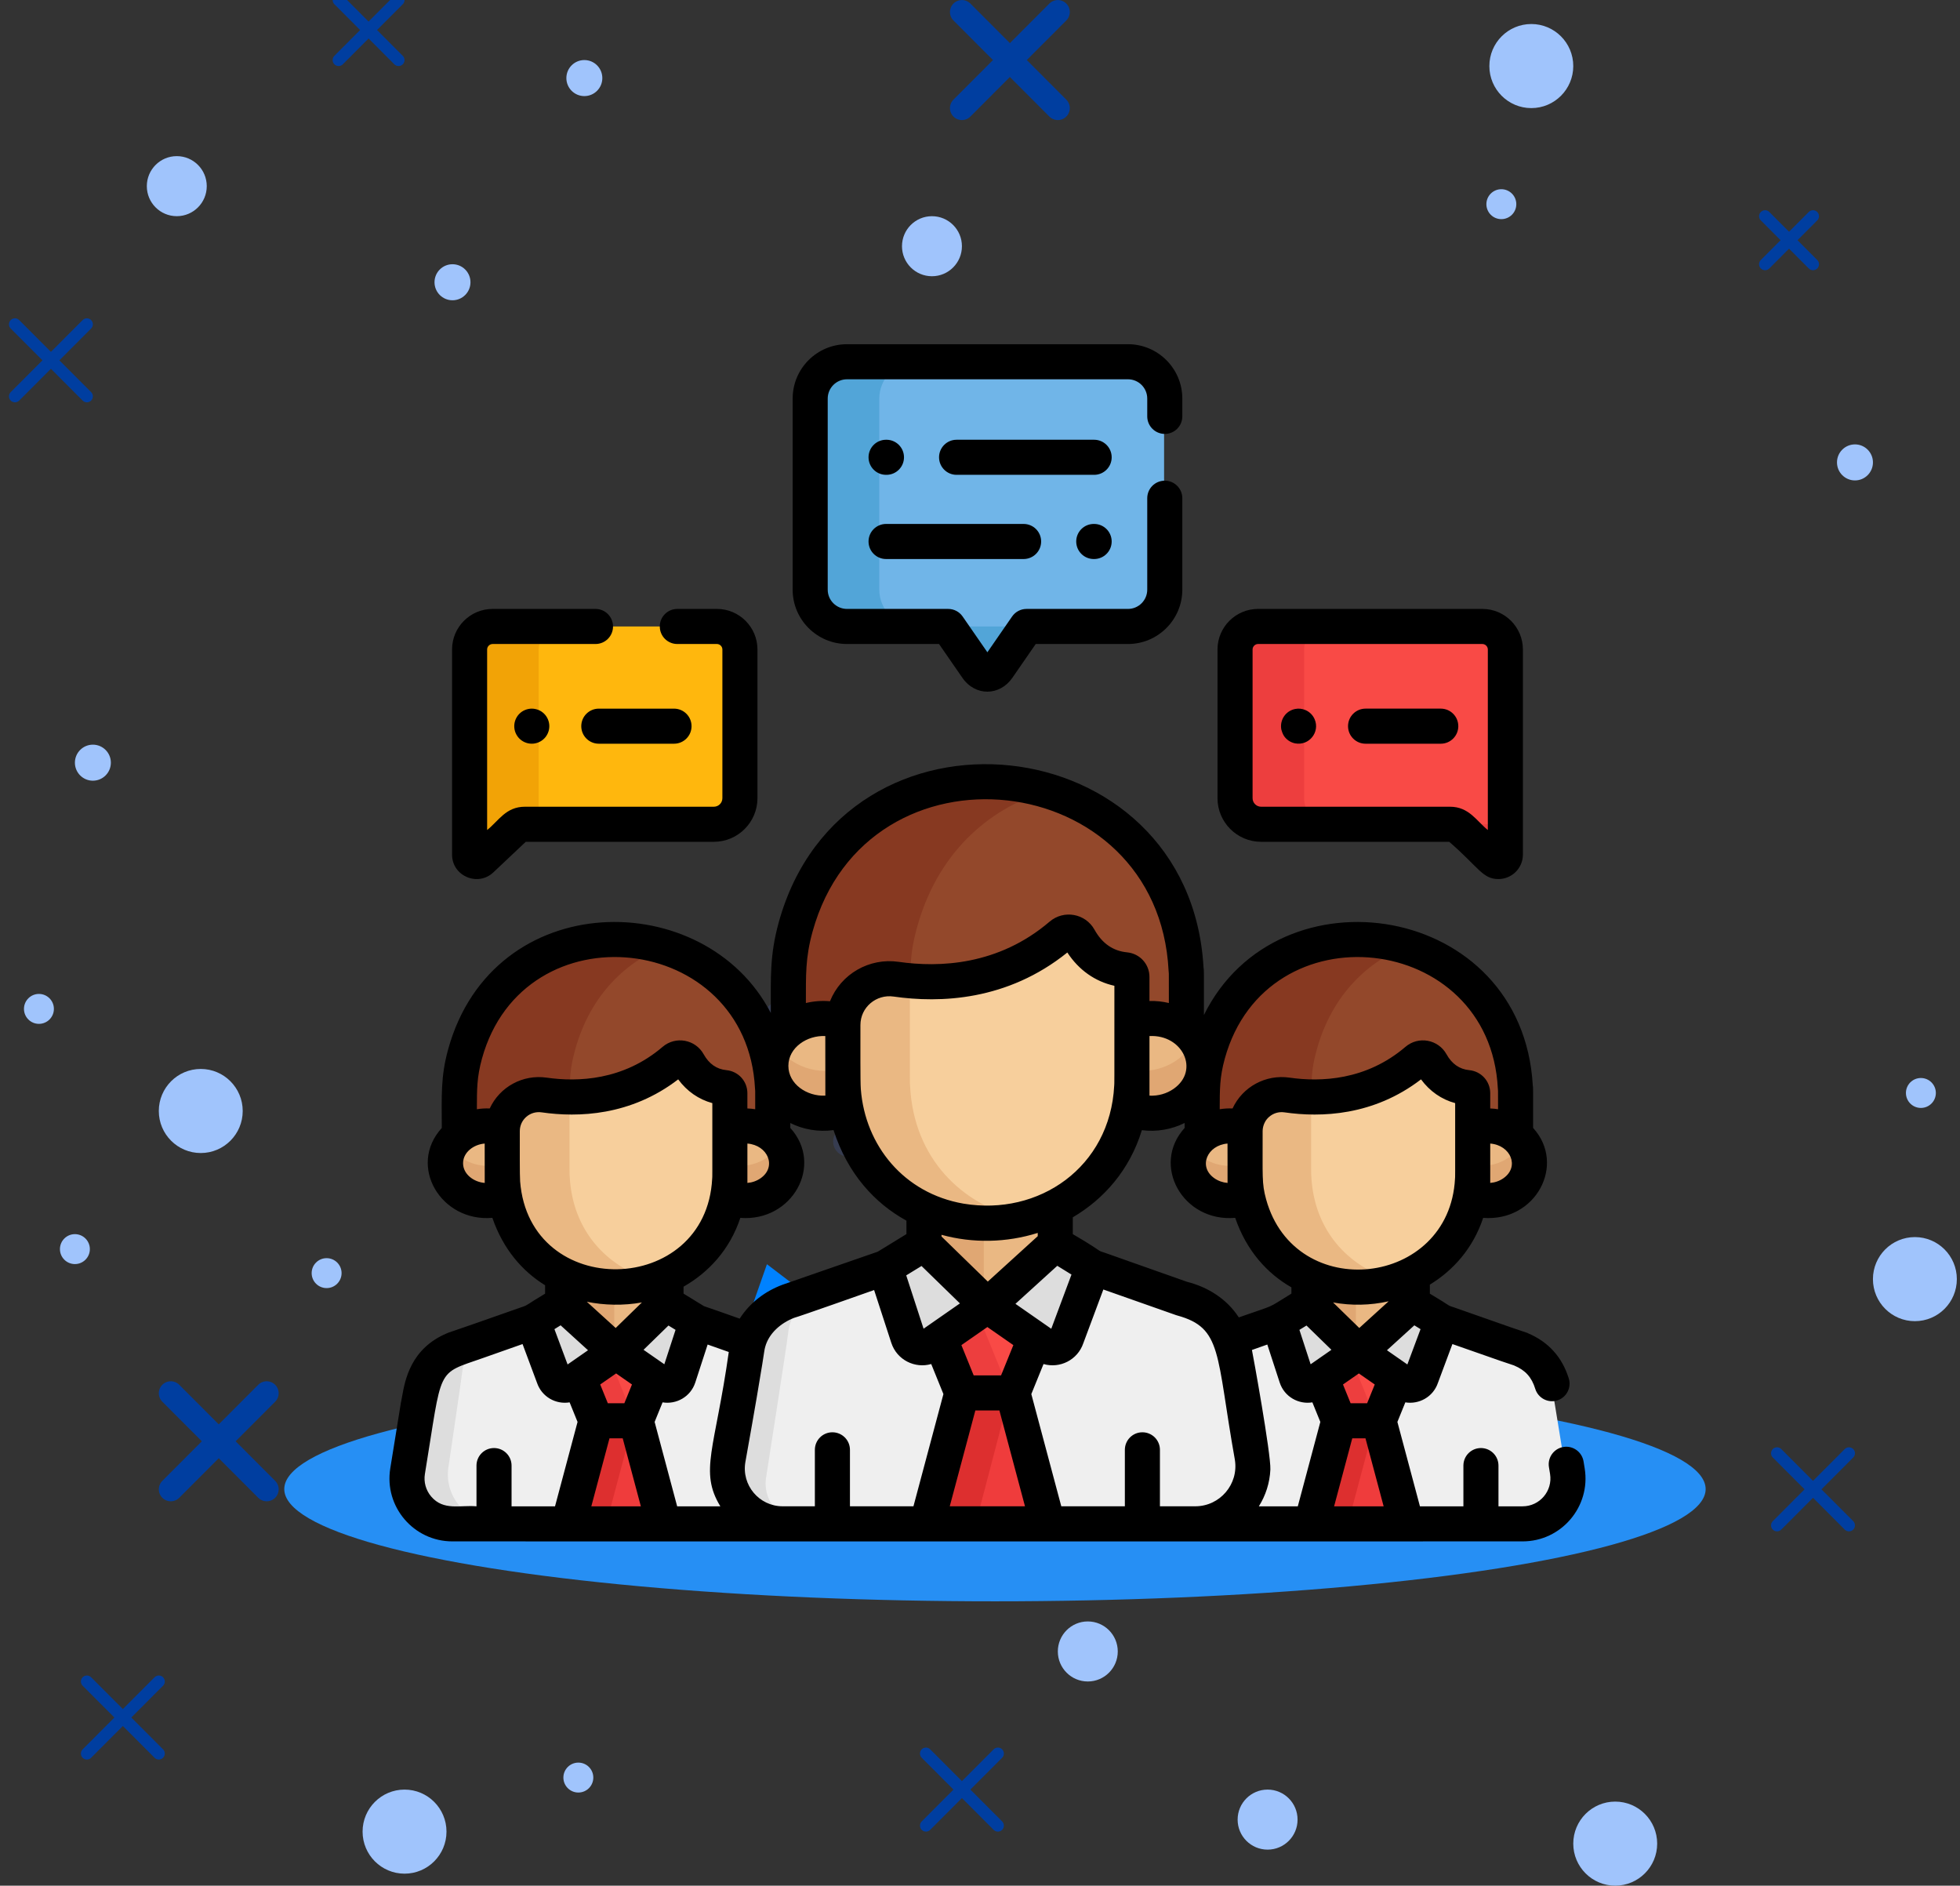 <?xml version="1.0" encoding="UTF-8"?>
<svg width="131px" height="126px" viewBox="0 0 131 126" version="1.1" xmlns="http://www.w3.org/2000/svg" xmlns:xlink="http://www.w3.org/1999/xlink">
    <rect x="0" y="0" width="131" height="126" fill="#333333" stroke="none"/>
    <!-- Generator: Sketch 50.2 (55047) - http://www.bohemiancoding.com/sketch -->
    <title>add-team-image</title>
    <desc>Created with Sketch.</desc>
    <defs></defs>
    <g id="team" stroke="none" stroke-width="1" fill="none" fill-rule="evenodd">
        <g id="index" transform="translate(-200, -305)">
            <g id="Group-3" transform="translate(156, 254)">
                <g id="add-team-image" transform="translate(45, 51)">
                    <g id="add-server-image">
                        <ellipse id="Oval" fill="#268FF4" fill-rule="nonzero" cx="65.5" cy="99.5" rx="47.5" ry="7.5"></ellipse>
                        <g id="bg">
                            <path d="M49.848,72.737 C48.966,70.312 50.031,68.087 52.388,67.227 C54.746,66.37 57.372,67.64 58.254,70.064 C59.136,72.488 57.859,74.926 55.684,76.278" id="Shape" stroke="#363C50" stroke-width="2" stroke-linecap="round"></path>
                            <path d="M50.26,84.475 L70.086,99.587 L61.864,102.58 L49.584,98.45 C47.492,97.747 46.389,95.49 47.124,93.4 L50.26,84.475 Z" id="Shape" fill="#0082FF" fill-rule="nonzero"></path>
                            <g id="Group" transform="translate(83, 67)" stroke="#0D84F5" stroke-linecap="round" stroke-width="2">
                                <path d="M0.644,3.27 C1.527,0.846 3.774,-0.174 6.131,0.684 C8.489,1.542 9.684,4.204 8.801,6.626 C7.921,9.05 5.375,10.096 2.838,9.734" id="Shape"></path>
                            </g>
                            <g id="Group">
                                <ellipse id="Oval" fill="#A0C4FC" fill-rule="nonzero" cx="101.348" cy="4.414" rx="2.804" ry="2.809"></ellipse>
                                <ellipse id="Oval" fill="#A0C4FC" fill-rule="nonzero" cx="12.418" cy="74.236" rx="2.804" ry="2.809"></ellipse>
                                <ellipse id="Oval" fill="#A0C4FC" fill-rule="nonzero" cx="10.816" cy="12.439" rx="2.003" ry="2.006"></ellipse>
                                <ellipse id="Oval" fill="#A0C4FC" fill-rule="nonzero" cx="61.289" cy="16.452" rx="2.003" ry="2.006"></ellipse>
                                <ellipse id="Oval" fill="#A0C4FC" fill-rule="nonzero" cx="122.98" cy="30.898" rx="1.202" ry="1.204"></ellipse>
                                <ellipse id="Oval" fill="#A0C4FC" fill-rule="nonzero" cx="20.83" cy="85.07" rx="1" ry="1"></ellipse>
                                <ellipse id="Oval" fill="#A0C4FC" fill-rule="nonzero" cx="4.006" cy="83.465" rx="1" ry="1"></ellipse>
                                <ellipse id="Oval" fill="#A0C4FC" fill-rule="nonzero" cx="1.602" cy="67.414" rx="1" ry="1"></ellipse>
                                <ellipse id="Oval" fill="#A0C4FC" fill-rule="nonzero" cx="99.345" cy="13.643" rx="1" ry="1"></ellipse>
                                <ellipse id="Oval" fill="#A0C4FC" fill-rule="nonzero" cx="127.386" cy="73.032" rx="1" ry="1"></ellipse>
                                <ellipse id="Oval" fill="#A0C4FC" fill-rule="nonzero" cx="37.655" cy="118.777" rx="1" ry="1"></ellipse>
                                <ellipse id="Oval" fill="#A0C4FC" fill-rule="nonzero" cx="29.243" cy="18.86" rx="1.202" ry="1.204"></ellipse>
                                <ellipse id="Oval" fill="#A0C4FC" fill-rule="nonzero" cx="5.208" cy="50.962" rx="1.202" ry="1.204"></ellipse>
                                <ellipse id="Oval" fill="#A0C4FC" fill-rule="nonzero" cx="38.056" cy="5.217" rx="1.202" ry="1.204"></ellipse>
                                <ellipse id="Oval" fill="#A0C4FC" fill-rule="nonzero" cx="126.985" cy="85.471" rx="2.804" ry="2.809"></ellipse>
                                <ellipse id="Oval" fill="#A0C4FC" fill-rule="nonzero" cx="106.956" cy="123.191" rx="2.804" ry="2.809"></ellipse>
                                <ellipse id="Oval" fill="#A0C4FC" fill-rule="nonzero" cx="26.038" cy="122.389" rx="2.804" ry="2.809"></ellipse>
                                <ellipse id="Oval" fill="#A0C4FC" fill-rule="nonzero" cx="83.722" cy="121.586" rx="2.003" ry="2.006"></ellipse>
                                <ellipse id="Oval" fill="#A0C4FC" fill-rule="nonzero" cx="71.705" cy="110.35" rx="2.003" ry="2.006"></ellipse>
                                <path d="M65.696,117.172 L60.889,121.987 M65.695,121.987 L60.888,117.172 M9.614,112.357 L4.807,117.172 M9.614,117.172 L4.807,112.357 M4.807,21.67 L0,26.483 M4.807,26.483 L0,21.67 M120.175,14.446 L116.971,17.656 M120.176,17.656 L116.972,14.446 M25.637,0 L21.632,4.013 M25.637,4.013 L21.632,0 M122.58,97.108 L117.772,101.924 M122.579,101.924 L117.771,97.108" id="Shape" stroke="#003EA0" stroke-width="0.8" stroke-linecap="round"></path>
                                <path d="M16.825,93.096 L10.415,99.516 M16.825,99.516 L10.415,93.096 M69.702,0.803 L63.292,7.223 M69.702,7.223 L63.292,0.803" id="Shape" stroke="#003EA0" stroke-width="1.6" stroke-linecap="round"></path>
                            </g>
                        </g>
                    </g>
                    <g id="group" transform="translate(25, 23)" fill-rule="nonzero">
                        <path d="M73.03,18.86 L58.037,18.86 C57.191,18.86 56.499,19.552 56.499,20.398 C56.499,21.053 56.499,30.924 56.499,30.335 C56.499,31.297 57.279,32.077 58.242,32.077 C72.146,32.077 71.181,31.984 71.581,32.361 L73.784,34.44 C74.08,34.72 74.568,34.51 74.568,34.102 C74.568,32.839 74.568,19.56 74.568,20.398 C74.568,19.552 73.876,18.86 73.03,18.86 Z" id="Shape" fill="#F94A46"></path>
                        <path d="M6.877,18.86 L21.87,18.86 C22.716,18.86 23.408,19.552 23.408,20.398 C23.408,21.053 23.408,30.924 23.408,30.335 C23.408,31.297 22.628,32.077 21.665,32.077 C8.18,32.077 8.77,31.942 8.326,32.361 L6.123,34.44 C5.827,34.72 5.34,34.51 5.34,34.102 C5.34,32.839 5.34,19.56 5.34,20.398 C5.34,19.552 6.032,18.86 6.877,18.86 Z" id="Shape" fill="#FFB70D"></path>
                        <path d="M49.344,1.172 L30.563,1.172 C29.21,1.172 28.104,2.279 28.104,3.632 L28.104,16.401 C28.104,17.754 29.21,18.86 30.563,18.86 L37.329,18.86 L39.24,21.624 C39.628,22.186 40.264,22.186 40.653,21.624 L42.564,18.86 L49.344,18.86 C50.697,18.86 51.804,17.754 51.804,16.401 L51.804,3.632 C51.803,2.279 50.697,1.172 49.344,1.172 Z" id="Shape" fill="#70B5E8"></path>
                        <g id="Group" transform="translate(56.406, 18.75)" fill="#ED3E3E">
                            <path d="M4.757,11.584 C4.757,7.852 4.757,5.354 4.757,1.648 C4.757,0.802 5.449,0.11 6.295,0.11 L1.63,0.11 C0.785,0.11 0.093,0.802 0.093,1.648 C0.093,3.853 0.093,9.836 0.093,11.584 C0.093,12.547 0.873,13.327 1.836,13.327 C3.036,13.327 5.304,13.327 6.5,13.327 C5.538,13.327 4.757,12.547 4.757,11.584 Z" id="Shape"></path>
                            <path d="M14.462,13.327 C15.161,13.327 15.263,13.805 17.378,15.69 C17.674,15.97 18.161,15.76 18.161,15.352 L18.161,13.327 L14.462,13.327 Z" id="Shape"></path>
                        </g>
                        <path d="M10.004,20.398 C10.004,19.552 10.696,18.86 11.542,18.86 L6.877,18.86 C6.032,18.86 5.34,19.552 5.34,20.398 C5.34,22.046 5.34,32.521 5.34,34.102 C5.34,34.51 5.827,34.72 6.123,34.44 C8.239,32.554 8.34,32.077 9.039,32.077 L10.004,32.077 C10.004,28.372 10.004,24.086 10.004,20.398 Z" id="Shape" fill="#F2A306"></path>
                        <g id="Group" transform="translate(27.969, 1.094)" fill="#52A5D8">
                            <path d="M4.8,15.307 L4.8,2.538 C4.8,1.185 5.906,0.078 7.259,0.078 L2.595,0.078 C1.242,0.078 0.135,1.185 0.135,2.538 L0.135,15.307 C0.135,16.66 1.242,17.767 2.595,17.767 L7.259,17.767 C5.906,17.767 4.8,16.66 4.8,15.307 Z" id="Shape"></path>
                            <path d="M14.025,17.767 L9.36,17.767 L11.271,20.53 C11.66,21.093 12.296,21.093 12.685,20.53 L14.31,18.179 L14.025,17.767 Z" id="Shape"></path>
                        </g>
                        <path d="M75.133,49.417 C74.53,37.515 57.614,35.665 54.444,47.15 C54.269,47.785 54.155,48.378 54.097,49.115 C54.061,49.581 54.056,51.965 54.058,53.397 L75.149,53.397 C75.149,49.683 75.149,49.73 75.133,49.417 Z" id="Shape" fill="#93482B"></path>
                        <path d="M62.005,47.15 C63.024,43.46 65.462,41.149 68.32,40.103 C61.691,37.735 54.664,41.846 54.097,49.115 C54.061,49.581 54.056,51.965 54.058,53.397 L61.62,53.397 C61.614,49.329 61.588,48.668 62.005,47.15 Z" id="Shape" fill="#873921"></path>
                        <path d="M75.688,78.761 C77.535,78.761 78.941,77.107 78.645,75.285 L77.905,70.743 C77.694,69.67 77.573,67.887 75.518,67.024 C75.327,66.943 74.89,66.823 74.899,66.825 C65.89,63.643 74.181,66.572 70.197,65.169 L68.201,63.933 L68.201,61.558 C66.06,62.636 63.432,62.719 61.244,61.708 L61.245,63.933 L59.193,65.19 L58.136,65.554 L58.133,65.554 L58.134,65.555 C58.118,65.56 53.788,67.093 54.074,66.965 C52.937,67.39 51.976,68.324 51.842,69.632 C51.783,70.203 51.042,74.358 50.591,76.861 C50.412,77.851 51.173,78.761 52.18,78.761 L75.689,78.761 L75.689,78.761 L75.688,78.761 Z" id="Shape" fill="#EFEFEF"></path>
                        <path d="M64.603,67.205 L68.655,64.215 L68.201,63.934 L68.201,61.559 C66.06,62.636 63.432,62.719 61.244,61.708 L61.245,63.934 L60.786,64.215 L64.603,67.205 Z" id="Shape" fill="#EAB883"></path>
                        <path d="M64.624,62.415 C63.464,62.428 62.303,62.198 61.244,61.708 L61.245,63.934 L60.786,64.215 L64.538,67.154 L64.625,67.154 L64.624,62.415 Z" id="Shape" fill="#E0A773"></path>
                        <g id="Group" transform="translate(59.062, 63.906)" fill="#DDDDDD">
                            <path d="M2.183,0.027 L5.541,3.298 L2.543,5.385 C2.106,5.689 1.499,5.485 1.333,4.978 L0.13,1.285 L2.183,0.027 Z" id="Shape"></path>
                            <path d="M9.138,0.027 L5.541,3.298 L8.538,5.385 C8.976,5.689 9.583,5.485 9.748,4.978 L11.134,1.263 L9.138,0.027 Z" id="Shape"></path>
                        </g>
                        <path d="M65.954,71.827 C65.01,71.827 64.198,71.827 63.252,71.827 L61.399,78.766 C63.641,78.766 65.566,78.766 67.808,78.766 L65.954,71.827 Z" id="Shape" fill="#EF3C3C"></path>
                        <path d="M64.603,67.205 L62.087,68.956 L63.252,71.827 C64.197,71.827 65.009,71.827 65.954,71.827 L67.12,68.956 L64.603,67.205 Z" id="Shape" fill="#F94A46"></path>
                        <path d="M65.954,71.827 C65.01,71.827 64.198,71.827 63.252,71.827 L61.399,78.766 L64.102,78.766 L65.955,71.829 L65.954,71.827 Z" id="Shape" fill="#DD2F2F"></path>
                        <path d="M64.194,67.489 L62.087,68.956 L63.252,71.827 C64.197,71.827 65.009,71.827 65.954,71.827 L65.955,71.825 L64.194,67.489 Z" id="Shape" fill="#ED3E3E"></path>
                        <g id="Group" transform="translate(53.125, 51.875)" fill="#EAB883">
                            <path d="M4.1,0.296 C2.27,-0.356 0.144,0.857 0.144,2.626 C0.144,4.396 2.269,5.609 4.1,4.957 L4.1,0.296 Z" id="Shape"></path>
                            <path d="M18.86,0.296 C20.69,-0.356 22.816,0.857 22.816,2.626 C22.816,4.396 20.691,5.609 18.86,4.957 L18.86,0.296 Z" id="Shape"></path>
                        </g>
                        <g id="Group" transform="translate(53.125, 53.438)" fill="#E0A773">
                            <path d="M0.417,0.01 C-0.708,2.063 1.755,4.23 4.1,3.395 L4.1,1.287 C2.664,1.799 1.047,1.162 0.417,0.01 Z" id="Shape"></path>
                            <path d="M18.86,1.287 L18.86,3.395 C21.205,4.23 23.668,2.063 22.544,0.01 C21.913,1.162 20.296,1.799 18.86,1.287 Z" id="Shape"></path>
                        </g>
                        <path d="M71.917,49.413 C72.112,49.432 72.262,49.594 72.262,49.79 C72.262,56.237 72.266,55.295 72.251,55.595 C71.813,64.239 59.526,65.583 57.224,57.241 C57.097,56.78 57.014,56.349 56.972,55.814 C56.93,55.273 56.947,52.333 56.947,52.343 C56.947,50.841 58.28,49.696 59.766,49.91 C62.106,50.248 65.522,50.117 68.503,47.569 C68.81,47.307 69.274,47.392 69.47,47.744 C69.839,48.409 70.574,49.284 71.917,49.413 Z" id="Shape" fill="#F7CF9C"></path>
                        <path d="M61.643,55.595 C61.628,55.299 61.632,56.212 61.632,50.045 C60.962,50.046 60.332,49.992 59.766,49.91 C58.28,49.696 56.948,50.841 56.948,52.343 C56.948,52.333 56.93,55.273 56.973,55.814 C57.369,60.896 62.153,63.942 66.948,62.476 C64.156,61.623 61.829,59.269 61.643,55.595 Z" id="Shape" fill="#EAB883"></path>
                        <path d="M25.565,49.417 C24.962,37.515 8.046,35.665 4.876,47.15 C4.413,48.835 4.486,49.761 4.491,53.398 L25.581,53.398 C25.582,49.683 25.581,49.73 25.565,49.417 Z" id="Shape" fill="#93482B"></path>
                        <path d="M12.438,47.15 C13.456,43.46 15.894,41.149 18.753,40.103 C12.123,37.735 5.097,41.846 4.53,49.115 C4.493,49.581 4.489,51.965 4.491,53.397 L12.053,53.397 C12.047,49.329 12.021,48.668 12.438,47.15 Z" id="Shape" fill="#873921"></path>
                        <path d="M26.121,78.761 C27.967,78.761 29.374,77.107 29.077,75.285 L28.338,70.743 C28.126,69.67 28.005,67.887 25.951,67.024 C25.759,66.943 25.323,66.823 25.331,66.825 C16.323,63.643 24.614,66.572 20.629,65.169 L18.633,63.933 L18.633,61.558 C16.492,62.636 13.864,62.719 11.676,61.708 L11.678,63.933 L9.626,65.19 L8.568,65.554 L8.566,65.554 L8.566,65.555 C8.55,65.56 4.221,67.093 4.507,66.965 C3.37,67.39 2.409,68.324 2.274,69.632 C2.229,70.072 1.778,72.641 1.367,74.942 C1.012,76.933 2.543,78.761 4.565,78.761 L26.121,78.761 Z" id="Shape" fill="#EFEFEF"></path>
                        <path d="M3.984,74.943 C3.984,74.943 4.845,69.135 4.89,68.695 C5.008,67.549 5.751,66.695 6.718,66.208 C4.461,67.001 4.492,66.972 4.507,66.966 C3.37,67.39 2.409,68.325 2.274,69.633 C2.229,70.073 1.778,72.642 1.367,74.943 C1.012,76.933 2.543,78.761 4.565,78.761 L7.181,78.761 C5.159,78.761 3.628,76.933 3.984,74.943 Z" id="Shape" fill="#DDDDDD"></path>
                        <path d="M15.036,67.205 L19.088,64.215 L18.633,63.934 L18.633,61.559 C16.492,62.636 13.864,62.719 11.676,61.708 L11.678,63.934 L11.218,64.215 L15.036,67.205 Z" id="Shape" fill="#EAB883"></path>
                        <path d="M15.057,62.415 C13.897,62.428 12.735,62.198 11.676,61.708 L11.678,63.934 L11.218,64.215 L14.971,67.154 L15.057,67.154 L15.057,62.415 Z" id="Shape" fill="#E0A773"></path>
                        <g id="Group" transform="translate(9.531, 63.906)" fill="#DDDDDD">
                            <path d="M2.146,0.027 L5.505,3.298 L2.507,5.384 C2.07,5.689 1.463,5.485 1.297,4.978 L0.094,1.284 L2.146,0.027 Z" id="Shape"></path>
                            <path d="M9.102,0.027 L5.505,3.298 L8.502,5.384 C8.94,5.689 9.547,5.485 9.712,4.978 L11.098,1.263 L9.102,0.027 Z" id="Shape"></path>
                        </g>
                        <path d="M16.387,71.827 C15.442,71.827 14.63,71.827 13.685,71.827 L11.831,78.767 C14.074,78.767 15.998,78.767 18.241,78.767 L16.387,71.827 Z" id="Shape" fill="#EF3C3C"></path>
                        <path d="M15.036,67.205 L12.519,68.956 L13.685,71.827 C14.63,71.827 15.442,71.827 16.387,71.827 L17.553,68.956 L15.036,67.205 Z" id="Shape" fill="#F94A46"></path>
                        <path d="M16.387,71.827 C15.442,71.827 14.63,71.827 13.685,71.827 L11.831,78.767 L14.534,78.767 L16.387,71.829 L16.387,71.827 Z" id="Shape" fill="#DD2F2F"></path>
                        <path d="M14.627,67.489 L12.519,68.956 L13.685,71.827 C14.63,71.827 15.442,71.827 16.387,71.827 L16.387,71.825 L14.627,67.489 Z" id="Shape" fill="#ED3E3E"></path>
                        <g id="Group" transform="translate(3.594, 51.875)" fill="#EAB883">
                            <path d="M4.064,0.296 C2.234,-0.356 0.108,0.857 0.108,2.626 C0.108,4.396 2.233,5.609 4.064,4.957 L4.064,0.296 Z" id="Shape"></path>
                            <path d="M18.824,0.296 C20.654,-0.356 22.78,0.857 22.78,2.626 C22.78,4.396 20.655,5.609 18.824,4.957 L18.824,0.296 Z" id="Shape"></path>
                        </g>
                        <g id="Group" transform="translate(3.594, 53.438)" fill="#E0A773">
                            <path d="M0.38,0.01 C-0.744,2.063 1.719,4.23 4.064,3.395 L4.064,1.287 C2.628,1.799 1.011,1.162 0.38,0.01 Z" id="Shape"></path>
                            <path d="M18.824,1.287 L18.824,3.395 C21.169,4.23 23.632,2.063 22.508,0.01 C21.877,1.162 20.26,1.799 18.824,1.287 Z" id="Shape"></path>
                        </g>
                        <path d="M22.349,49.413 C22.545,49.432 22.695,49.594 22.695,49.79 C22.695,56.237 22.699,55.295 22.684,55.595 C22.246,64.239 9.959,65.583 7.657,57.241 C7.53,56.78 7.447,56.349 7.405,55.814 C7.362,55.273 7.38,52.333 7.38,52.343 C7.38,50.841 8.713,49.696 10.199,49.91 C12.539,50.248 15.955,50.117 18.936,47.569 C19.242,47.307 19.707,47.392 19.903,47.744 C20.272,48.409 21.006,49.284 22.349,49.413 Z" id="Shape" fill="#F7CF9C"></path>
                        <path d="M12.076,55.595 C12.061,55.299 12.065,56.212 12.065,50.045 C11.394,50.046 10.765,49.992 10.199,49.91 C8.713,49.696 7.38,50.841 7.38,52.343 C7.38,52.333 7.362,55.273 7.405,55.814 C7.801,60.896 12.586,63.942 17.38,62.476 C14.589,61.623 12.262,59.269 12.076,55.595 Z" id="Shape" fill="#EAB883"></path>
                        <path d="M52.993,41.802 C52.235,26.838 30.967,24.512 26.981,38.951 C26.398,41.07 26.49,42.235 26.497,46.807 L53.013,46.807 C53.014,42.136 53.013,42.196 52.993,41.802 Z" id="Shape" fill="#93482B"></path>
                        <path d="M35.297,38.951 C36.647,34.062 39.978,31.098 43.823,29.893 C37.286,27.888 29.274,30.644 26.981,38.951 C26.398,41.07 26.49,42.235 26.497,46.807 L34.813,46.807 C34.806,41.691 34.772,40.86 35.297,38.951 Z" id="Shape" fill="#873921"></path>
                        <path d="M55.297,78.696 C56.777,78.696 57.904,77.37 57.666,75.91 L56.479,68.615 C56.213,67.267 56.061,65.024 53.478,63.939 C53.227,63.833 52.717,63.696 52.693,63.688 C46.573,61.525 46.81,61.621 46.772,61.597 L44.358,60.103 C44.308,60.072 44.278,60.018 44.278,59.959 L44.278,57.336 C44.278,57.212 44.149,57.132 44.036,57.185 C41.468,58.391 38.387,58.484 35.767,57.361 C35.655,57.313 35.531,57.393 35.531,57.515 C35.533,60.175 35.565,60.033 35.452,60.103 C32.788,61.735 32.962,61.631 32.935,61.64 L31.623,62.091 L31.62,62.091 L31.62,62.092 C31.603,62.098 26.166,64.023 26.517,63.866 C25.087,64.399 23.879,65.574 23.71,67.219 C23.641,67.89 22.821,72.5 22.252,75.669 C21.968,77.247 23.181,78.696 24.783,78.696 L55.297,78.696 L55.297,78.696 Z" id="Shape" fill="#EFEFEF"></path>
                        <path d="M25.212,75.669 C25.212,75.669 26.601,66.796 26.67,66.125 C26.808,64.781 27.626,63.739 28.783,63.093 C26.465,63.905 26.499,63.873 26.517,63.866 C25.087,64.399 23.879,65.574 23.71,67.219 C23.641,67.89 22.822,72.5 22.252,75.669 C21.968,77.247 23.181,78.696 24.784,78.696 L27.744,78.696 C26.141,78.696 24.928,77.247 25.212,75.669 Z" id="Shape" fill="#DDDDDD"></path>
                        <path d="M39.755,64.166 L44.849,60.407 L44.278,60.054 L44.278,57.068 C41.586,58.423 38.281,58.527 35.531,57.256 L35.532,60.054 L34.955,60.407 L39.755,64.166 Z" id="Shape" fill="#EAB883"></path>
                        <path d="M39.755,64.166 L39.755,58.148 C38.305,58.16 36.854,57.867 35.531,57.256 L35.532,60.054 L34.955,60.407 L39.755,64.166 Z" id="Shape" fill="#E0A773"></path>
                        <g id="Group" transform="translate(32.812, 60)" fill="#DDDDDD">
                            <path d="M2.72,0.054 L6.942,4.166 L3.173,6.789 C2.623,7.172 1.86,6.915 1.652,6.278 L0.14,1.634 L2.72,0.054 Z" id="Shape"></path>
                            <path d="M11.465,0.054 L6.942,4.166 L10.711,6.789 C11.261,7.172 12.025,6.915 12.232,6.278 L13.975,1.607 L11.465,0.054 Z" id="Shape"></path>
                        </g>
                        <path d="M41.455,69.972 L38.051,69.964 L35.725,78.703 C38.289,78.703 41.22,78.703 43.784,78.703 L41.455,69.972 Z" id="Shape" fill="#EF3C3C"></path>
                        <polygon id="Shape" fill="#DD2F2F" points="41.455 69.972 38.051 69.964 35.725 78.703 39.242 78.703 41.492 70.11"></polygon>
                        <g id="Group" transform="translate(25.469, 45)" fill="#EAB883">
                            <path d="M5.01,0.264 C2.708,-0.556 0.035,0.969 0.035,3.195 C0.035,5.419 2.708,6.945 5.01,6.125 L5.01,0.264 Z" id="Shape"></path>
                            <path d="M23.567,0.264 C25.868,-0.556 28.541,0.969 28.541,3.195 C28.541,5.419 25.869,6.945 23.567,6.125 L23.567,0.264 Z" id="Shape"></path>
                        </g>
                        <g id="Group" transform="translate(25.469, 46.719)" fill="#E0A773">
                            <path d="M0.419,0.08 C-1.091,2.666 2.022,5.471 5.01,4.406 L5.01,1.615 C3.234,2.248 1.239,1.484 0.419,0.08 Z" id="Shape"></path>
                            <path d="M23.567,1.615 L23.567,4.406 C26.555,5.471 29.668,2.666 28.158,0.08 C27.338,1.484 25.343,2.248 23.567,1.615 Z" id="Shape"></path>
                        </g>
                        <path d="M48.95,41.797 C49.195,41.821 49.384,42.025 49.384,42.271 C49.384,50.377 49.39,49.192 49.371,49.569 C48.82,60.437 33.372,62.127 30.477,51.639 C30.317,51.059 30.213,50.517 30.161,49.845 C30.107,49.164 30.129,45.469 30.129,45.48 C30.129,43.593 31.805,42.152 33.673,42.422 C36.615,42.847 40.91,42.682 44.658,39.478 C45.043,39.149 45.628,39.256 45.874,39.698 C46.338,40.535 47.261,41.634 48.95,41.797 Z" id="SVGCleanerId_0" fill="#F7CF9C"></path>
                        <path d="M48.95,41.797 C49.195,41.821 49.384,42.025 49.384,42.271 C49.384,50.377 49.39,49.192 49.371,49.569 C48.82,60.437 33.372,62.127 30.477,51.639 C30.317,51.059 30.213,50.517 30.161,49.845 C30.107,49.164 30.129,45.469 30.129,45.48 C30.129,43.593 31.805,42.152 33.673,42.422 C36.615,42.847 40.91,42.682 44.658,39.478 C45.043,39.149 45.628,39.256 45.874,39.698 C46.338,40.535 47.261,41.634 48.95,41.797 Z" id="SVGCleanerId_0_1_" fill="#F7CF9C"></path>
                        <path d="M34.827,49.569 C34.808,49.196 34.813,50.349 34.813,42.547 C34.415,42.517 34.034,42.475 33.673,42.422 C31.805,42.153 30.129,43.593 30.129,45.48 C30.129,45.469 30.107,49.164 30.161,49.845 C30.626,55.82 36.06,59.837 42.099,58.385 C38.328,57.479 35.074,54.451 34.827,49.569 Z" id="Shape" fill="#EAB883"></path>
                        <path d="M39.755,64.166 L36.591,66.368 L38.056,69.978 C39.244,69.978 40.265,69.978 41.453,69.978 L42.919,66.368 L39.755,64.166 Z" id="Shape" fill="#F94A46"></path>
                        <path d="M39.242,64.522 L36.591,66.368 L38.056,69.978 C39.244,69.978 40.265,69.978 41.453,69.978 L41.455,69.972 L39.242,64.522 Z" id="Shape" fill="#ED3E3E"></path>
                        <path d="M79.915,75.115 L79.84,74.655 C79.736,74.016 79.133,73.582 78.495,73.686 C77.856,73.79 77.422,74.392 77.526,75.031 L77.601,75.491 C77.785,76.624 76.91,77.652 75.764,77.652 L74.153,77.652 L74.153,74.93 C74.153,74.282 73.628,73.758 72.981,73.758 C72.333,73.758 71.809,74.282 71.809,74.93 L71.809,77.652 L68.904,77.652 L67.397,72.013 L67.928,70.705 C68.832,70.855 69.782,70.353 70.106,69.405 L71.074,66.81 C74.3,67.947 75.055,68.198 75.19,68.237 C75.195,68.24 75.202,68.243 75.209,68.246 C75.951,68.558 76.371,69.023 76.612,69.803 C76.804,70.421 77.46,70.768 78.078,70.576 C78.697,70.385 79.043,69.728 78.852,69.11 C78.409,67.679 77.489,66.661 76.117,66.085 C76.07,66.065 76.049,66.055 76.041,66.051 C75.896,66.007 75.057,65.729 71.075,64.322 L71.074,64.326 C70.682,64.187 71.139,64.379 69.567,63.443 L69.567,62.838 C71.144,61.877 72.461,60.395 73.13,58.378 C76.663,58.653 78.688,54.8 76.468,52.367 C76.468,49.592 76.475,49.701 76.446,49.525 C75.747,37.306 59.422,34.777 54.466,44.824 C54.467,41.724 54.473,41.838 54.44,41.647 C53.523,25.395 30.387,22.91 26.047,38.636 C25.444,40.829 25.518,42.266 25.519,44.687 C21.125,36.197 6.957,36.229 3.953,47.114 C3.444,48.962 3.525,50.206 3.528,52.37 C1.222,54.904 3.474,58.674 6.908,58.376 C7.628,60.468 8.91,61.943 10.432,62.881 L10.432,63.443 C9.142,64.212 9.307,64.192 8.926,64.325 L8.925,64.322 C3.279,66.312 4.181,65.959 3.882,66.085 C1.446,67.109 1.071,69.208 0.87,70.336 C0.852,70.44 0.834,70.539 0.815,70.632 C0.744,70.998 1.024,69.352 0.085,75.115 C-0.331,77.675 1.647,79.995 4.236,79.995 C4.256,79.995 61.169,80.006 75.764,79.995 C78.357,79.995 80.331,77.671 79.915,75.115 Z M71.248,55.754 C70.881,63.004 60.556,64.143 58.623,57.138 C58.323,56.05 58.4,55.621 58.39,52.592 C58.394,52.575 58.361,52.029 58.827,51.626 C59.112,51.379 59.475,51.273 59.85,51.327 C62.291,51.68 65.804,51.561 68.976,49.123 C69.562,49.918 70.346,50.463 71.258,50.71 C71.259,56.28 71.261,55.507 71.248,55.754 Z M71.973,50.84 C71.973,50.84 71.974,50.84 71.974,50.84 C71.974,50.84 71.974,50.84 71.974,50.84 C71.974,50.84 71.973,50.84 71.973,50.84 Z M74.488,55.727 C74.227,55.911 73.92,56.018 73.602,56.043 L73.602,53.412 C74.961,53.517 75.586,54.953 74.488,55.727 Z M55.861,47.737 C58.655,37.612 73.579,39.253 74.111,49.735 C74.125,50.038 74.125,49.394 74.125,51.118 C73.952,51.09 73.777,51.073 73.602,51.067 L73.602,50.048 C73.602,49.246 72.999,48.583 72.198,48.507 C71.547,48.444 71.036,48.087 70.681,47.447 C70.128,46.451 68.803,46.208 67.935,46.951 C65.308,49.195 62.271,49.308 60.185,49.007 C58.599,48.778 57.052,49.615 56.38,51.067 C56.092,51.054 55.804,51.072 55.521,51.118 C55.527,49.797 55.511,49.009 55.861,47.737 Z M56.043,53.412 C56.042,53.653 56.041,53.541 56.046,56.043 C55.728,56.018 55.422,55.911 55.16,55.727 C54.057,54.95 54.695,53.519 56.043,53.412 Z M52.451,49.748 C51.978,50.082 51.403,50.239 50.827,50.211 C50.827,49.71 50.827,46.678 50.827,46.229 C53.034,46.115 54.201,48.513 52.451,49.748 Z M28.307,39.258 C31.952,26.052 51.412,28.196 52.105,41.865 C52.125,42.274 52.123,41.3 52.123,44.021 C51.7,43.92 51.264,43.874 50.826,43.886 L50.826,42.278 C50.826,41.424 50.183,40.718 49.33,40.635 C49.33,40.635 49.33,40.635 49.33,40.635 C48.393,40.545 47.661,40.038 47.156,39.127 C46.549,38.033 45.099,37.774 44.151,38.585 C40.725,41.513 36.772,41.66 34.058,41.269 C32.106,40.988 30.21,42.07 29.473,43.903 C28.93,43.855 28.387,43.896 27.863,44.022 C27.867,42.155 27.82,41.03 28.307,39.258 Z M40.021,62.635 L36.928,59.623 L36.928,59.509 C39.017,60.085 41.267,60.04 43.359,59.383 L43.359,59.6 L40.021,62.635 Z M41.729,66.88 L40.908,68.903 L39.078,68.903 L38.257,66.88 L39.993,65.672 L41.729,66.88 Z M38.158,64.093 C38.075,64.151 36.27,65.407 35.729,65.784 L34.569,62.22 C34.584,62.211 35.659,61.553 35.592,61.594 L38.158,64.093 Z M44.665,61.58 C44.681,61.59 45.677,62.206 45.614,62.167 L44.263,65.788 C43.641,65.355 42.193,64.347 41.869,64.122 L44.665,61.58 Z M38.398,57.427 C34.414,56.738 31.828,53.548 31.535,49.783 C31.493,49.251 31.512,46.894 31.508,45.497 C31.508,44.294 32.577,43.424 33.723,43.589 C36.829,44.038 41.327,43.875 45.337,40.646 C46.101,41.815 47.193,42.585 48.482,42.87 C48.483,50.09 48.484,49.248 48.47,49.54 C48.193,55.003 43.427,58.27 38.398,57.427 Z M29.16,46.229 C29.159,46.733 29.164,50.195 29.164,50.211 C27.926,50.27 26.692,49.434 26.692,48.22 C26.692,46.998 27.94,46.168 29.16,46.229 Z M24.84,55.727 C24.578,55.911 24.272,56.018 23.954,56.043 L23.954,53.412 C25.317,53.518 25.935,54.955 24.84,55.727 Z M4.95,54.727 C4.95,53.994 5.66,53.47 6.395,53.412 C6.393,54.098 6.394,53.578 6.398,56.043 C5.659,55.985 4.95,55.458 4.95,54.727 Z M6.732,51.067 C6.444,51.054 6.156,51.072 5.873,51.118 C5.878,49.792 5.864,49.006 6.213,47.737 C9.008,37.61 23.931,39.255 24.462,49.736 C24.477,50.025 24.476,49.431 24.476,51.118 C24.303,51.09 24.129,51.073 23.953,51.067 L23.953,50.048 C23.953,49.246 23.35,48.584 22.551,48.507 C21.899,48.444 21.388,48.087 21.032,47.447 C20.479,46.451 19.155,46.208 18.286,46.951 C15.66,49.196 12.622,49.308 10.536,49.008 C8.953,48.779 7.405,49.612 6.732,51.067 Z M8.763,55.938 C8.731,55.529 8.745,53.669 8.742,52.583 C8.742,51.811 9.423,51.215 10.202,51.327 C12.643,51.68 16.156,51.56 19.328,49.123 C19.914,49.918 20.698,50.462 21.61,50.71 C21.609,56.264 21.614,55.479 21.6,55.753 C21.199,63.666 9.386,63.932 8.763,55.938 Z M11.096,77.652 L8.191,77.652 L8.191,74.93 C8.191,74.282 7.666,73.758 7.019,73.758 C6.372,73.758 5.847,74.282 5.847,74.93 L5.847,77.652 C4.752,77.554 3.645,77.968 2.818,76.996 C2.464,76.58 2.311,76.031 2.399,75.491 C3.592,68.241 3.098,68.862 6.293,67.738 C8.491,66.961 8.799,66.851 8.877,66.827 C8.877,66.827 8.877,66.827 8.877,66.827 C8.895,66.821 8.91,66.816 8.926,66.81 L9.894,69.405 C10.213,70.339 11.153,70.858 12.071,70.705 L12.602,72.013 L11.096,77.652 Z M11.936,68.173 L11.056,65.814 C11.072,65.804 11.497,65.541 11.47,65.558 L13.301,67.223 L11.936,68.173 Z M13.522,77.652 L14.736,73.108 L15.62,73.108 L16.833,77.652 L13.522,77.652 Z M14.116,69.511 L15.178,68.773 L16.239,69.511 L15.73,70.764 L14.625,70.764 L14.116,69.511 Z M15.15,65.736 L13.221,63.982 C14.372,64.221 15.686,64.252 16.903,64.028 L15.15,65.736 Z M18.678,65.571 C18.713,65.592 19.167,65.871 19.151,65.861 L18.402,68.16 L17.012,67.194 L18.678,65.571 Z M22.145,77.652 L19.259,77.652 L17.753,72.013 L18.284,70.705 C19.196,70.857 20.156,70.343 20.471,69.376 L21.296,66.841 C21.837,67.032 22.306,67.198 22.709,67.34 C21.794,73.818 20.721,75.31 22.145,77.652 Z M21.054,64.278 L19.686,63.44 L19.686,62.975 C21.365,62.021 22.781,60.494 23.482,58.378 C26.958,58.649 29.079,54.843 26.82,52.367 C26.82,52.253 26.82,52.145 26.82,52.04 C27.696,52.477 28.699,52.65 29.711,52.512 C30.649,55.423 32.453,57.393 34.583,58.563 L34.584,59.462 L32.665,60.638 C32.649,60.643 26.494,62.773 26.301,62.845 C25.125,63.284 24.118,64.051 23.438,65.112 C21.513,64.434 22.504,64.776 21.054,64.278 Z M35.052,77.65 L30.808,77.65 L30.808,73.877 C30.808,73.23 30.283,72.705 29.635,72.705 C28.988,72.705 28.463,73.229 28.463,73.877 L28.463,77.65 C28.062,77.65 26.932,77.65 26.309,77.65 C24.734,77.65 23.544,76.226 23.821,74.679 C25.176,67.108 25.03,67.419 25.142,67.005 C25.39,66.083 26.196,65.398 27.078,65.057 C27.448,64.961 31.979,63.356 32.423,63.2 L33.571,66.726 C33.946,67.876 35.152,68.459 36.24,68.144 L37.055,70.152 L35.052,77.65 Z M37.478,77.65 L39.189,71.247 L40.797,71.247 L42.507,77.65 L37.478,77.65 Z M53.888,77.65 C53.521,77.65 52.067,77.65 51.526,77.65 L51.526,73.877 C51.526,73.23 51.002,72.705 50.354,72.705 C49.707,72.705 49.182,73.229 49.182,73.877 L49.182,77.65 L44.933,77.65 L42.93,70.152 L43.746,68.144 C44.837,68.46 46.024,67.875 46.405,66.754 L47.744,63.164 C52.915,64.982 52.583,64.874 52.679,64.899 C55.712,65.731 55.268,67.438 56.534,74.539 C56.8,76.17 55.539,77.65 53.888,77.65 Z M53.356,62.656 C53.355,62.656 53.354,62.656 53.352,62.655 C53.347,62.653 53.335,62.649 53.315,62.642 C53.312,62.641 53.31,62.64 53.308,62.64 C53.309,62.64 53.311,62.641 53.313,62.641 C53.303,62.638 53.291,62.634 53.276,62.628 C53.277,62.629 53.278,62.629 53.279,62.629 C53.27,62.626 53.262,62.623 53.256,62.621 C53.259,62.622 53.262,62.623 53.265,62.624 C53.26,62.623 53.255,62.621 53.249,62.619 C53.25,62.619 53.251,62.62 53.252,62.62 C53.241,62.616 53.237,62.615 53.239,62.615 C52.898,62.495 51.671,62.061 47.827,60.704 L47.827,60.704 C47.23,60.51 47.887,60.746 45.703,59.465 L45.703,58.34 C47.773,57.123 49.501,55.188 50.319,52.517 C51.312,52.645 52.305,52.472 53.176,52.036 C53.176,52.145 53.176,52.256 53.176,52.37 C50.916,54.855 53.06,58.68 56.556,58.376 C57.313,60.575 58.689,62.092 60.314,63.021 L60.314,63.44 C58.55,64.52 59.409,64.107 56.798,65.028 C56.005,63.806 54.749,63.009 53.356,62.656 Z M53.353,62.655 C53.357,62.657 53.357,62.657 53.353,62.655 Z M53.35,62.654 C53.35,62.654 53.349,62.654 53.349,62.654 C53.349,62.654 53.35,62.654 53.35,62.654 Z M53.34,62.651 C53.333,62.648 53.327,62.646 53.321,62.644 C53.328,62.646 53.334,62.649 53.34,62.651 Z M60.741,77.652 L58.137,77.652 C58.591,76.934 58.867,76.087 58.907,75.196 C58.953,74.164 57.73,67.443 57.675,67.205 C57.983,67.096 58.326,66.975 58.703,66.841 L59.529,69.376 C59.843,70.341 60.802,70.858 61.715,70.705 L62.247,72.013 L60.741,77.652 Z M61.598,68.161 L60.849,65.861 C60.866,65.851 61.352,65.553 61.322,65.571 L62.988,67.194 L61.598,68.161 Z M66.812,63.952 L64.85,65.736 L63.097,64.028 C64.32,64.254 65.589,64.228 66.812,63.952 Z M65.884,69.511 L65.375,70.764 L64.27,70.764 L63.761,69.511 L64.822,68.773 L65.884,69.511 Z M63.167,77.652 L64.381,73.108 L65.264,73.108 L66.478,77.652 L63.167,77.652 Z M68.53,65.558 C68.546,65.567 68.971,65.83 68.944,65.814 L68.064,68.173 L66.699,67.223 L68.53,65.558 Z" id="Shape" fill="#000000"></path>
                        <path d="M76.049,66.057 C76.274,66.125 75.977,66.017 76.049,66.057 Z" id="Shape" fill="#000000"></path>
                        <path d="M53.279,62.629 C53.299,62.636 53.321,62.644 53.346,62.653 C53.323,62.645 53.301,62.637 53.279,62.629 Z" id="Shape" fill="#000000"></path>
                        <path d="M53.266,62.625 C53.261,62.623 53.257,62.622 53.252,62.62 C53.256,62.621 53.261,62.623 53.266,62.625 Z" id="Shape" fill="#000000"></path>
                        <path d="M53.319,62.644 C53.314,62.642 53.308,62.639 53.303,62.638 C53.307,62.639 53.314,62.642 53.319,62.644 Z" id="Shape" fill="#000000"></path>
                        <path d="M53.3,62.637 C53.303,62.638 53.305,62.639 53.308,62.639 C53.305,62.639 53.303,62.638 53.3,62.637 Z" id="Shape" fill="#000000"></path>
                        <path d="M58.288,33.249 L70.861,33.249 C72.833,34.955 73.088,35.739 74.149,35.739 C75.045,35.739 75.786,35.013 75.786,34.102 L75.786,20.398 C75.786,18.904 74.571,17.688 73.077,17.688 L58.083,17.688 C56.589,17.688 55.374,18.904 55.374,20.398 L55.374,30.334 C55.374,31.942 56.681,33.249 58.288,33.249 Z M57.718,20.398 C57.718,20.2 57.885,20.032 58.083,20.032 L73.077,20.032 C73.275,20.032 73.442,20.2 73.442,20.398 L73.442,32.462 C72.695,31.869 72.189,30.905 70.914,30.905 L58.288,30.905 C57.973,30.905 57.718,30.649 57.718,30.334 L57.718,20.398 Z" id="Shape" fill="#000000"></path>
                        <path d="M59.815,26.172 C59.89,26.288 59.999,26.402 60.139,26.497 C60.265,26.581 60.411,26.641 60.561,26.672 C61.513,26.847 62.224,25.905 61.872,25.074 C61.765,24.806 61.535,24.56 61.239,24.441 C61.031,24.353 60.793,24.326 60.561,24.374 C60.433,24.398 60.273,24.459 60.139,24.547 C60.013,24.633 59.903,24.74 59.816,24.872 C59.735,24.991 59.674,25.136 59.641,25.294 C59.611,25.455 59.612,25.599 59.641,25.752 C59.656,25.827 59.735,26.054 59.815,26.172 Z" id="Shape" fill="#000000"></path>
                        <path d="M65.27,26.695 L70.296,26.695 C70.944,26.695 71.468,26.17 71.468,25.523 C71.468,24.875 70.944,24.35 70.296,24.35 L65.27,24.35 C64.623,24.35 64.098,24.875 64.098,25.523 C64.098,26.17 64.623,26.695 65.27,26.695 Z" id="Shape" fill="#000000"></path>
                        <path d="M10.517,24.872 C10.475,24.808 10.426,24.747 10.371,24.694 C10.317,24.64 10.257,24.591 10.193,24.547 C10.129,24.505 10.062,24.469 9.992,24.441 C9.92,24.411 9.846,24.388 9.771,24.374 C9.62,24.343 9.465,24.343 9.314,24.374 C9.239,24.388 9.165,24.411 9.095,24.441 C9.025,24.469 8.956,24.505 8.892,24.547 C8.828,24.591 8.768,24.64 8.714,24.694 C8.66,24.747 8.61,24.808 8.568,24.872 C8.526,24.935 8.49,25.004 8.46,25.074 C8.431,25.144 8.409,25.219 8.393,25.294 C8.379,25.369 8.371,25.446 8.371,25.522 C8.371,25.599 8.379,25.675 8.393,25.752 C8.409,25.827 8.431,25.9 8.46,25.971 C8.49,26.041 8.526,26.11 8.568,26.172 C8.61,26.238 8.66,26.297 8.714,26.351 C8.768,26.405 8.828,26.454 8.892,26.497 C8.956,26.54 9.025,26.575 9.095,26.605 C9.165,26.633 9.239,26.657 9.314,26.672 C9.39,26.686 9.467,26.694 9.543,26.694 C9.851,26.694 10.153,26.569 10.371,26.351 C10.426,26.297 10.475,26.238 10.517,26.172 C10.559,26.11 10.596,26.041 10.625,25.971 C10.654,25.9 10.676,25.827 10.692,25.752 C10.707,25.676 10.715,25.599 10.715,25.522 C10.715,25.446 10.707,25.369 10.692,25.294 C10.676,25.219 10.654,25.144 10.625,25.074 C10.596,25.004 10.559,24.935 10.517,24.872 Z" id="Shape" fill="#000000"></path>
                        <path d="M12.85,25.523 C12.85,26.17 13.375,26.695 14.022,26.695 L19.049,26.695 C19.696,26.695 20.221,26.17 20.221,25.523 C20.221,24.875 19.696,24.351 19.049,24.351 L14.022,24.351 C13.375,24.351 12.85,24.875 12.85,25.523 Z" id="Shape" fill="#000000"></path>
                        <path d="M33.222,14.354 L42.415,14.354 C43.062,14.354 43.587,13.829 43.587,13.182 C43.587,12.534 43.062,12.01 42.415,12.01 L33.222,12.01 C32.574,12.01 32.05,12.534 32.05,13.182 C32.05,13.829 32.574,14.354 33.222,14.354 Z" id="Shape" fill="#000000"></path>
                        <path d="M47.129,12.01 L47.103,12.01 C46.456,12.01 45.931,12.534 45.931,13.182 C45.931,13.829 46.455,14.354 47.103,14.354 L47.129,14.354 C47.776,14.354 48.301,13.829 48.301,13.182 C48.301,12.534 47.776,12.01 47.129,12.01 Z" id="Shape" fill="#000000"></path>
                        <path d="M47.129,6.384 L37.935,6.384 C37.288,6.384 36.763,6.909 36.763,7.556 C36.763,8.204 37.288,8.728 37.935,8.728 L47.129,8.728 C47.776,8.728 48.301,8.204 48.301,7.556 C48.301,6.909 47.776,6.384 47.129,6.384 Z" id="Shape" fill="#000000"></path>
                        <path d="M33.222,8.728 L33.248,8.728 C33.895,8.728 34.42,8.204 34.42,7.556 C34.42,6.909 33.895,6.384 33.248,6.384 L33.222,6.384 C32.574,6.384 32.05,6.909 32.05,7.556 C32.05,8.204 32.574,8.728 33.222,8.728 Z" id="Shape" fill="#000000"></path>
                        <path d="M6.974,35.292 L9.139,33.249 L21.712,33.249 C23.319,33.249 24.626,31.941 24.626,30.334 L24.626,20.398 C24.626,18.904 23.411,17.688 21.917,17.688 L19.27,17.688 C18.623,17.688 18.098,18.213 18.098,18.86 C18.098,19.508 18.622,20.032 19.27,20.032 L21.917,20.032 C22.115,20.032 22.282,20.2 22.282,20.398 L22.282,30.335 C22.282,30.649 22.026,30.905 21.712,30.905 L9.086,30.905 C7.805,30.905 7.329,31.85 6.558,32.462 L6.558,20.398 C6.558,20.2 6.725,20.032 6.924,20.032 L13.801,20.032 C14.448,20.032 14.973,19.508 14.973,18.86 C14.973,18.213 14.448,17.688 13.801,17.688 L6.924,17.688 C5.43,17.688 4.214,18.904 4.214,20.398 L4.214,34.102 C4.214,35.545 5.941,36.268 6.974,35.292 Z" id="Shape" fill="#000000"></path>
                        <path d="M30.61,20.032 L36.761,20.032 L38.322,22.29 C39.188,23.543 40.821,23.509 41.664,22.29 L43.225,20.032 L49.39,20.032 C51.393,20.032 53.022,18.403 53.022,16.401 L53.022,10.291 C53.022,9.644 52.497,9.119 51.85,9.119 C51.203,9.119 50.678,9.643 50.678,10.291 L50.678,16.401 C50.678,17.111 50.1,17.688 49.39,17.688 L42.61,17.688 C42.225,17.688 41.865,17.877 41.646,18.194 L39.993,20.585 L38.339,18.194 C38.12,17.877 37.76,17.688 37.375,17.688 L30.61,17.688 C29.9,17.688 29.322,17.111 29.322,16.401 L29.322,3.631 C29.322,2.922 29.9,2.344 30.61,2.344 L49.39,2.344 C50.1,2.344 50.678,2.921 50.678,3.631 L50.678,4.822 C50.678,5.469 51.203,5.994 51.85,5.994 C52.497,5.994 53.022,5.469 53.022,4.822 L53.022,3.631 C53.022,1.629 51.393,0 49.39,0 L30.61,0 C28.607,0 26.978,1.629 26.978,3.631 L26.978,16.401 C26.978,18.403 28.607,20.032 30.61,20.032 Z" id="Shape" fill="#000000"></path>
                    </g>
                </g>
            </g>
        </g>
    </g>
</svg>